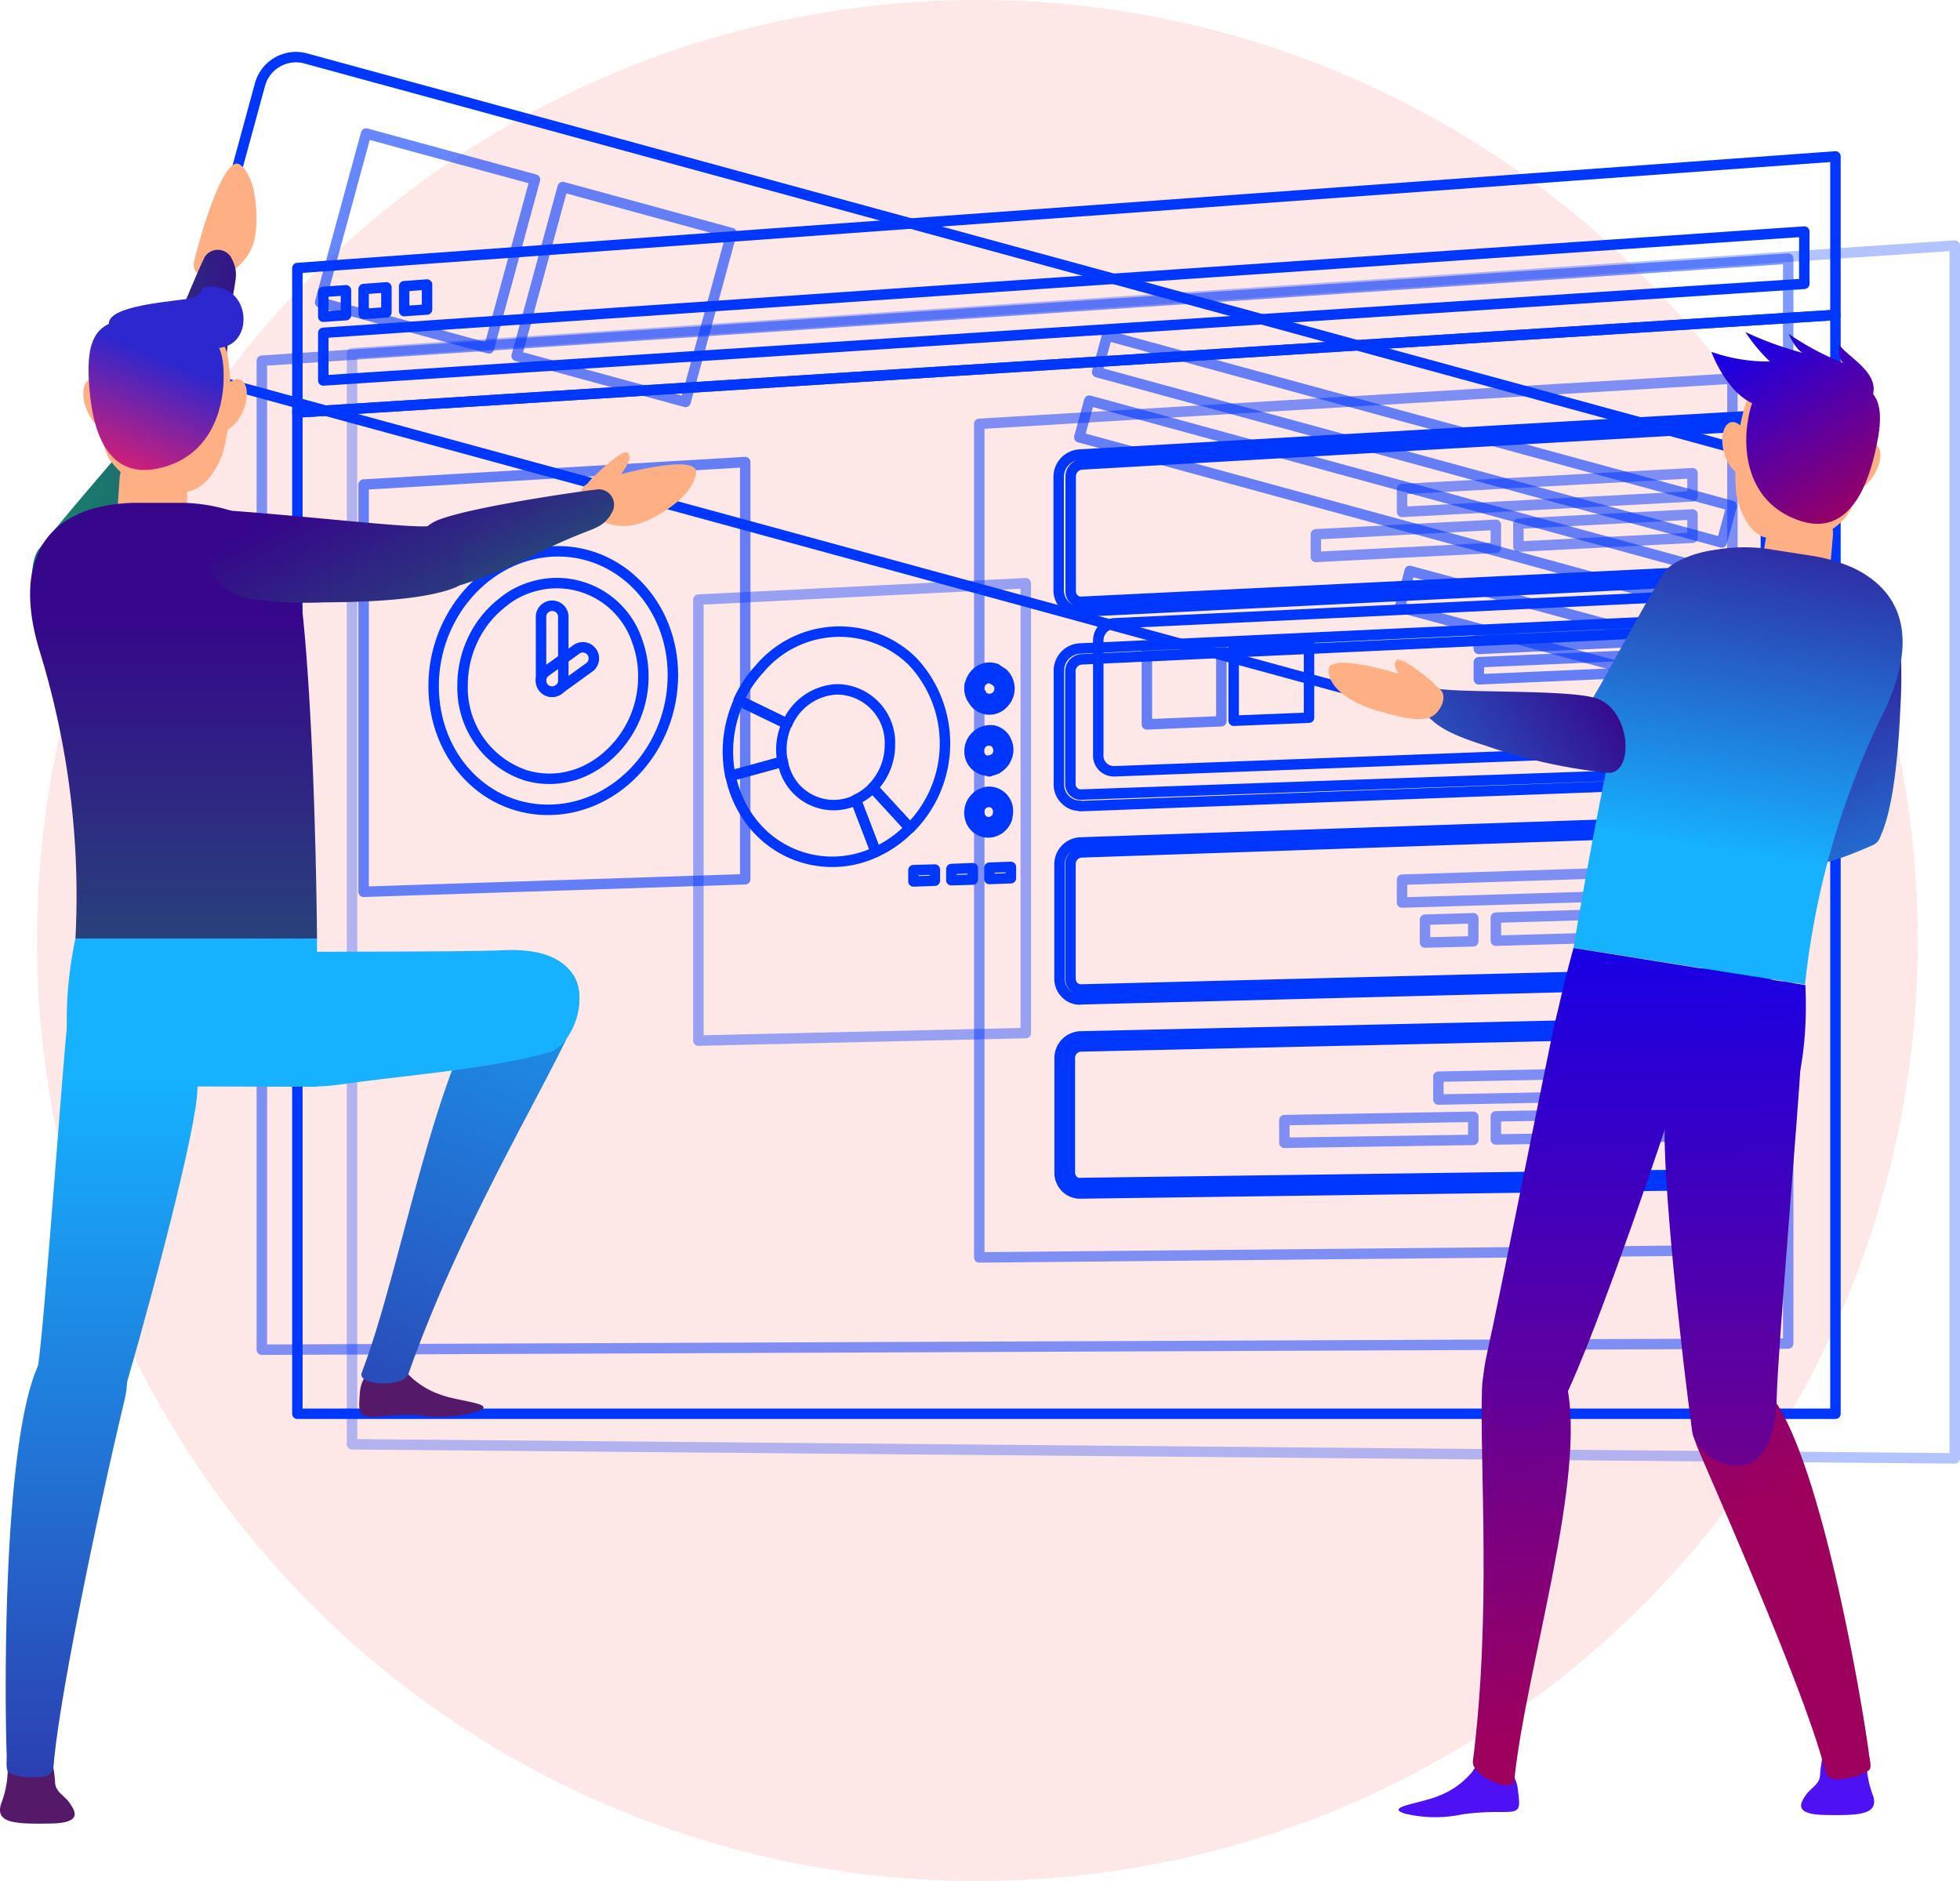 <svg xmlns="http://www.w3.org/2000/svg" xmlns:xlink="http://www.w3.org/1999/xlink" viewBox="0 0 187.58 180"><defs><style>.cls-1{fill:#ed0f0f;opacity:0.1;}.cls-2,.cls-3,.cls-4,.cls-5,.cls-6{fill:none;stroke:#0037ff;stroke-linecap:round;stroke-linejoin:round;}.cls-2{opacity:0.3;}.cls-2,.cls-4,.cls-5,.cls-6{isolation:isolate;}.cls-4{opacity:0.4;}.cls-5,.cls-7{opacity:0.6;}.cls-6{opacity:0.5;}.cls-8{fill:url(#Безымянный_градиент_2);}.cls-9{fill:url(#Безымянный_градиент_2-2);}.cls-10{fill:#4e11f4;}.cls-11{fill:#ffaf84;}.cls-12{fill:url(#Безымянный_градиент_2-3);}.cls-13{fill:url(#Безымянный_градиент_2-4);}.cls-14{fill:url(#Безымянный_градиент_11);}.cls-15{fill:url(#Безымянный_градиент_11-2);}.cls-16{fill:url(#Безымянный_градиент_11-3);}.cls-17{fill:url(#Безымянный_градиент_11-4);}.cls-18{fill:url(#Безымянный_градиент_11-5);}.cls-19{fill:url(#Безымянный_градиент_2-5);}.cls-20{fill:url(#Безымянный_градиент_11-6);}.cls-21{fill:url(#Безымянный_градиент_11-7);}.cls-22{fill:url(#Безымянный_градиент_14);}.cls-23{fill:url(#Безымянный_градиент_14-2);}.cls-24{fill:#541968;}.cls-25{fill:url(#Безымянный_градиент_14-3);}.cls-26{fill:url(#Безымянный_градиент_2-6);}.cls-27{fill:url(#Безымянный_градиент_2-7);}.cls-28{fill:url(#Безымянный_градиент_2-8);}.cls-29{fill:url(#Безымянный_градиент_2-9);}.cls-30{fill:url(#Безымянный_градиент_2-10);}.cls-31{fill:url(#Безымянный_градиент_22);}.cls-32{fill:url(#Безымянный_градиент_14-4);}.cls-33{fill:url(#Безымянный_градиент_14-5);}.cls-34{fill:url(#Безымянный_градиент_22-2);}</style><linearGradient id="Безымянный_градиент_2" x1="-347.78" y1="8259.01" x2="-328.46" y2="8224.42" gradientTransform="matrix(0.99, 0.16, 0.16, -0.99, -814.07, 8294.4)" gradientUnits="userSpaceOnUse"><stop offset="0" stop-color="#36078b"/><stop offset="1" stop-color="#16b1ff"/></linearGradient><linearGradient id="Безымянный_градиент_2-2" x1="-337.39" y1="8264.82" x2="-318.07" y2="8230.23" xlink:href="#Безымянный_градиент_2"/><linearGradient id="Безымянный_градиент_2-3" x1="-351.51" y1="8278.25" x2="-351.51" y2="8240.61" xlink:href="#Безымянный_градиент_2"/><linearGradient id="Безымянный_градиент_2-4" x1="-342.3" y1="8278.25" x2="-342.3" y2="8240.61" xlink:href="#Безымянный_градиент_2"/><linearGradient id="Безымянный_градиент_11" x1="-348.18" y1="8244.43" x2="-333.95" y2="8153.93" gradientTransform="matrix(0.99, 0.16, 0.16, -0.99, -814.07, 8294.4)" gradientUnits="userSpaceOnUse"><stop offset="0" stop-color="blue"/><stop offset="1" stop-color="#9e005d"/></linearGradient><linearGradient id="Безымянный_градиент_11-2" x1="383.44" y1="4820.76" x2="397.12" y2="4733.77" gradientTransform="matrix(0.99, -0.17, -0.17, -0.99, 571.27, 4900.62)" xlink:href="#Безымянный_градиент_11"/><linearGradient id="Безымянный_градиент_11-3" x1="-342.67" y1="8245.3" x2="-328.43" y2="8154.78" xlink:href="#Безымянный_градиент_11"/><linearGradient id="Безымянный_градиент_11-4" x1="-50.61" y1="7357.37" x2="-36.37" y2="7266.85" gradientTransform="matrix(1, 0.07, 0.07, -1, -325.38, 7436.08)" xlink:href="#Безымянный_градиент_11"/><linearGradient id="Безымянный_градиент_11-5" x1="-357.02" y1="8243.04" x2="-342.78" y2="8152.52" xlink:href="#Безымянный_градиент_11"/><linearGradient id="Безымянный_градиент_2-5" x1="-6219.31" y1="14404.55" x2="-6219.31" y2="14366.91" gradientTransform="matrix(0.57, 0.82, 0.82, -0.57, -8116.55, 13370.67)" xlink:href="#Безымянный_градиент_2"/><linearGradient id="Безымянный_градиент_11-6" x1="-350.37" y1="8292.13" x2="-334.73" y2="8273.82" xlink:href="#Безымянный_градиент_11"/><linearGradient id="Безымянный_градиент_11-7" x1="-349.04" y1="8293.18" x2="-333.46" y2="8274.94" xlink:href="#Безымянный_градиент_11"/><linearGradient id="Безымянный_градиент_14" x1="-13616.58" y1="14609.21" x2="-13616.58" y2="14574.54" gradientTransform="matrix(-0.06, 1.07, 1.01, 0.12, -15546.71, 12851.52)" gradientUnits="userSpaceOnUse"><stop offset="0" stop-color="#36078b"/><stop offset="1" stop-color="#168d68"/></linearGradient><linearGradient id="Безымянный_градиент_14-2" x1="-13518.9" y1="14639.25" x2="-13518.9" y2="14591.62" gradientTransform="matrix(-0.09, 1, 1, 0.09, -15807.24, 12254.41)" xlink:href="#Безымянный_градиент_14"/><linearGradient id="Безымянный_градиент_14-3" x1="-21136" y1="6629.41" x2="-21136" y2="6559.42" gradientTransform="translate(-21119.4 6688.53) rotate(180)" xlink:href="#Безымянный_градиент_14"/><linearGradient id="Безымянный_градиент_2-6" x1="-21137.77" y1="6485.3" x2="-21137.77" y2="6584.79" gradientTransform="translate(-21119.4 6688.53) rotate(180)" xlink:href="#Безымянный_градиент_2"/><linearGradient id="Безымянный_градиент_2-7" x1="-21125.76" y1="6485.3" x2="-21125.76" y2="6584.79" gradientTransform="translate(-21119.4 6688.53) rotate(180)" xlink:href="#Безымянный_градиент_2"/><linearGradient id="Безымянный_градиент_2-8" x1="-21130.64" y1="6485.3" x2="-21130.64" y2="6584.79" gradientTransform="translate(-21119.4 6688.53) rotate(180)" xlink:href="#Безымянный_градиент_2"/><linearGradient id="Безымянный_градиент_2-9" x1="-19655.67" y1="10103.68" x2="-19655.67" y2="10203.18" gradientTransform="matrix(-0.92, -0.38, 0.38, -0.92, -21902.15, 1995.65)" xlink:href="#Безымянный_градиент_2"/><linearGradient id="Безымянный_градиент_2-10" x1="-13932.32" y1="-5366.59" x2="-13932.32" y2="-5286.28" gradientTransform="matrix(-0.04, 1, -1, -0.04, -5786.47, 13819.02)" xlink:href="#Безымянный_градиент_2"/><linearGradient id="Безымянный_градиент_22" x1="-21083.49" y1="6694.79" x2="-21075.21" y2="6700.51" gradientTransform="translate(-21119.4 6688.53) rotate(180)" gradientUnits="userSpaceOnUse"><stop offset="0" stop-color="#2c27ce"/><stop offset="0.65" stop-color="#ef1d68"/><stop offset="1" stop-color="#efba92"/></linearGradient><linearGradient id="Безымянный_градиент_14-4" x1="45.14" y1="6644.96" x2="56.39" y2="6621.55" gradientTransform="matrix(1, 0, 0, -1, 0, 6688.53)" xlink:href="#Безымянный_градиент_14"/><linearGradient id="Безымянный_градиент_14-5" x1="29.5" y1="6640.09" x2="45.61" y2="6607.38" gradientTransform="matrix(1, 0, 0, -1, 0, 6688.53)" xlink:href="#Безымянный_градиент_14"/><linearGradient id="Безымянный_градиент_22-2" x1="15.63" y1="6654.22" x2="7.95" y2="6635.57" gradientTransform="matrix(1, 0, 0, -1, 0, 6688.53)" xlink:href="#Безымянный_градиент_22"/></defs><title>dorabotaem1</title><g id="Слой_2" data-name="Слой 2"><g id="Designed_by_Freepik" data-name="Designed by Freepik"><circle class="cls-1" cx="93.54" cy="90" r="90"/></g><g id="Objects"><g id="Слой_2-2" data-name="Слой 2"><g id="Designed_by_Freepik-2" data-name="Designed by Freepik"><polygon class="cls-2" points="187.08 23.5 187.08 139.56 33.69 138.21 33.69 33.8 187.08 23.5"/><polygon class="cls-3" points="175.66 30.14 175.66 135.29 28.46 135.29 28.46 39.47 175.66 30.14"/><polygon class="cls-4" points="66.84 99.58 98.17 98.86 98.17 55.81 66.84 57.38 66.84 99.58"/><polygon class="cls-5" points="71.32 84.14 34.8 85.34 34.8 46.37 71.32 44.22 71.32 84.14"/><path class="cls-3" d="M64.4,64.6c0,6.88-5.18,12.65-11.54,12.89S41.5,72.43,41.5,65.65,46.56,53.1,52.86,52.77,64.4,57.73,64.4,64.6Z"/><path class="cls-3" d="M61.57,64.74A10.08,10.08,0,0,1,58,72.47a9,9,0,0,1-2.11,1.34,8.62,8.62,0,0,1-1,.38l-.65.16a7.86,7.86,0,0,1-1.34.17,8,8,0,0,1-2.57-.32,8.82,8.82,0,0,1-6.06-8.62,10.2,10.2,0,0,1,.86-4.1,9.76,9.76,0,0,1,3-3.85A9.11,9.11,0,0,1,49,57a8.55,8.55,0,0,1,2.25-.94A8.11,8.11,0,0,1,61,61.4,9.62,9.62,0,0,1,61.57,64.74Z"/><path class="cls-3" d="M52.84,66.2a1.06,1.06,0,0,1-1.06-1.06h0v-6a1.07,1.07,0,1,1,2.13,0v6.06A1.06,1.06,0,0,1,52.84,66.2Z"/><path class="cls-3" d="M52.84,66.2a1.06,1.06,0,0,1-.63-1.92l2.89-2.09a1.06,1.06,0,1,1,1.23,1.72L53.44,66A1.06,1.06,0,0,1,52.84,66.2Z"/><polygon class="cls-6" points="171.14 128.57 25.06 129.16 25.06 34.52 171.14 24.75 171.14 128.57"/><path class="cls-3" d="M83.82,81.53a9.73,9.73,0,0,1-11.14-2,10.6,10.6,0,0,1-2.76-5.29l5-1.37a4.93,4.93,0,0,0,7,3.69Z"/><path class="cls-3" d="M87.33,79l-.26.26-3.55-3.88a5.91,5.91,0,0,0,1.65-4.11,5.11,5.11,0,0,0-4.91-5.3H80a5.45,5.45,0,0,0-4.65,3.28L70.7,67a11.56,11.56,0,0,1,2-3,10,10,0,0,1,14.05-1.24q.32.27.61.56A11.48,11.48,0,0,1,87.33,79Z"/><path class="cls-3" d="M74.78,71.66a5.79,5.79,0,0,0,.12,1.23l-5,1.37a11.72,11.72,0,0,1,.82-7.2l4.59,2.22A5.9,5.9,0,0,0,74.78,71.66Z"/><path class="cls-3" d="M87.08,79.22a10.74,10.74,0,0,1-3.26,2.31l-1.92-5a5.43,5.43,0,0,0,1.64-1.16Z"/><polygon class="cls-3" points="89.47 84.28 89.47 83.21 87.42 83.27 87.42 84.35 89.47 84.28"/><polygon class="cls-3" points="93.1 84.17 93.1 83.08 91.05 83.16 91.05 84.23 93.1 84.17"/><polygon class="cls-3" points="96.75 84.04 96.75 82.96 94.69 83.03 94.69 84.12 96.75 84.04"/><path class="cls-3" d="M95.33,64a1.83,1.83,0,0,0-2,.52,2.07,2.07,0,0,0-.5,1l.9.17a1,1,0,0,1,.91-.81.86.86,0,0,1,.34,0Z"/><path class="cls-3" d="M96,64.45h0l-.63.74a1,1,0,0,1,.3.7,1,1,0,0,1-.94,1,.87.87,0,0,1-.84-.5l-.82.47a1.79,1.79,0,0,0,3,.39A2,2,0,0,0,96,64.45Z"/><path class="cls-3" d="M93.7,65.93a1.08,1.08,0,0,1,0-.21l-.9-.17A2,2,0,0,0,93,66.78l.82-.47A1,1,0,0,1,93.7,65.93Z"/><path class="cls-3" d="M95.91,64.42a1.72,1.72,0,0,0-.58-.36L95,65a.86.86,0,0,1,.3.18Z"/><path class="cls-3" d="M92.93,78.54a1.77,1.77,0,0,0,1.7,1.12,1.83,1.83,0,0,0,1-.34l-.5-.8A.89.89,0,0,1,94,78.43a.94.94,0,0,1-.2-.3Z"/><path class="cls-3" d="M92.78,77.78v.06l.92-.06A1,1,0,0,1,94,77a.9.9,0,0,1,1.27,0l0,0a1,1,0,0,1,.22,1l.87.28a2,2,0,0,0,.1-.63,1.82,1.82,0,0,0-1.76-1.88h-.1A2,2,0,0,0,92.78,77.78Z"/><path class="cls-3" d="M95.29,78.38l-.16.14.5.8a2,2,0,0,0,.75-1L95.52,78A1,1,0,0,1,95.29,78.38Z"/><path class="cls-3" d="M92.78,77.84a2,2,0,0,0,.15.7l.85-.42a1,1,0,0,1-.07-.36Z"/><path class="cls-3" d="M95.37,73.56a2.06,2.06,0,0,0,1.12-1.83,1.93,1.93,0,0,0-.3-1l-.78.55a1,1,0,0,1-.12,1.23,1,1,0,0,1-.3.22Z"/><path class="cls-3" d="M94.64,73.81h.06v-1a.87.87,0,0,1-.75-.26,1,1,0,0,1,0-1.38.92.92,0,0,1,1-.27l.3-.94a1.71,1.71,0,0,0-.6-.07,2,2,0,0,0-1.86,2,1.82,1.82,0,0,0,1.78,1.86Z"/><path class="cls-3" d="M95.29,71.08l.12.16.78-.55a1.76,1.76,0,0,0-1-.75l-.3.94A.87.87,0,0,1,95.29,71.08Z"/><path class="cls-3" d="M94.7,73.75a1.81,1.81,0,0,0,.68-.18L95,72.69a.91.91,0,0,1-.33.1Z"/><polygon class="cls-3" points="175.66 30.14 28.46 39.47 28.46 25.65 175.66 14.97 175.66 30.14"/><polygon class="cls-3" points="172.68 27.16 30.94 36.41 30.94 31.85 172.68 22.16 172.68 27.16"/><polygon class="cls-3" points="33.11 30.16 30.94 30.31 30.94 27.93 33.11 27.78 33.11 30.16"/><polygon class="cls-3" points="36.98 29.89 34.8 30.04 34.8 27.66 36.98 27.5 36.98 29.89"/><polygon class="cls-3" points="40.87 29.62 38.68 29.77 38.68 27.39 40.87 27.23 40.87 29.62"/><polygon class="cls-6" points="93.72 120.33 165.8 119.64 165.8 36.23 93.72 40.56 93.72 120.33"/><path class="cls-3" d="M103.31,58.54A1.87,1.87,0,0,1,102,58a2,2,0,0,1-.68-1.45V45.64a2.14,2.14,0,0,1,2-2.14l64.3-3.69a2,2,0,0,1,2.18,1.81q0,.09,0,.18V53.17a2.23,2.23,0,0,1-2.09,2.2l-64.29,3.16Zm64.52-17.78h-.06l-64.3,3.69a1.16,1.16,0,0,0-1,1.23V56.57a1,1,0,0,0,.32.76.94.94,0,0,0,.68.26l64.3-3.13A1.23,1.23,0,0,0,169,53.24V41.8a1.06,1.06,0,0,0-.33-.78A1,1,0,0,0,167.83,40.76Z"/><path class="cls-3" d="M103.32,77.1a1.88,1.88,0,0,1-1.32-.53,2,2,0,0,1-.66-1.53V64.18a2.12,2.12,0,0,1,2-2.12l64.3-3a2,2,0,0,1,1.5.55,2,2,0,0,1,.63,1.49V72.58a2.19,2.19,0,0,1-2.09,2.18l-64.3,2.38Zm64.42-17h0l-64.3,3a1.15,1.15,0,0,0-1,1.16V75a1.06,1.06,0,0,0,.32.78,1,1,0,0,0,.69.26l64.25-2.27a1.23,1.23,0,0,0,1.17-1.23V61.15a1.08,1.08,0,0,0-.33-.79,1.06,1.06,0,0,0-.74-.3Z"/><path class="cls-3" d="M103.35,95.65a1.9,1.9,0,0,1-1.33-.54,2,2,0,0,1-.62-1.47V82.73a2.09,2.09,0,0,1,2-2.11l64.3-2.19a2.11,2.11,0,0,1,1.5.58,2.06,2.06,0,0,1,.63,1.49V91.87A2.17,2.17,0,0,1,167.71,94l-64.3,1.63Zm64.4-16.27h0l-64.3,2.19a1.12,1.12,0,0,0-1,1.15V93.64a1.07,1.07,0,0,0,.32.78,1,1,0,0,0,.69.27l64.3-1.63a1.23,1.23,0,0,0,1.16-1.23V80.48a1.1,1.1,0,0,0-.33-.8,1.08,1.08,0,0,0-.81-.3Z"/><path class="cls-3" d="M103.36,114.21a1.92,1.92,0,0,1-1.35-.55,2,2,0,0,1-.6-1.48V101.26a2.07,2.07,0,0,1,2-2.08l64.3-1.44a2.14,2.14,0,0,1,1.5.59,2.07,2.07,0,0,1,.63,1.49v11.38a2.14,2.14,0,0,1-2.11,2.14l-64.3.87Zm0-1h0l64.3-.87a1.23,1.23,0,0,0,1.16-1.23V99.82a1.12,1.12,0,0,0-.33-.8,1.23,1.23,0,0,0-.8-.32l-64.3,1.44a1.1,1.1,0,0,0-1,1.12v10.92a1.1,1.1,0,0,0,.32.79.89.89,0,0,0,.7.25Z"/><polygon class="cls-6" points="134.18 86.37 161.98 85.53 161.98 83.29 134.18 84.18 134.18 86.37"/><polygon class="cls-6" points="143.16 90.02 161.98 89.49 161.98 87.26 143.16 87.81 143.16 90.02"/><polygon class="cls-6" points="136.38 90.2 141 90.08 141 87.87 136.38 88.01 136.38 90.2"/><polygon class="cls-6" points="134.18 48.99 161.98 47.5 161.98 45.28 134.18 46.8 134.18 48.99"/><polygon class="cls-6" points="145.32 52.31 161.98 51.46 161.98 49.23 145.32 50.11 145.32 52.31"/><polygon class="cls-6" points="125.93 53.3 143.16 52.42 143.16 50.22 125.93 51.13 125.93 53.3"/><polygon class="cls-6" points="150.76 104.98 161.98 104.77 161.98 102.54 150.76 102.77 150.76 104.98"/><polygon class="cls-6" points="137.66 105.22 148.7 105.01 148.7 102.81 137.66 103.03 137.66 105.22"/><polygon class="cls-6" points="143.16 109.04 161.98 108.73 161.98 106.5 143.16 106.83 143.16 109.04"/><polygon class="cls-6" points="122.92 109.36 141 109.08 141 106.87 122.92 107.19 122.92 109.36"/><path class="cls-3" d="M106.62,73.81l64.57-2.46a1.72,1.72,0,0,0,1.64-1.7V58.19a1.55,1.55,0,0,0-1.49-1.61h-.15l-64.57,3.07a1.64,1.64,0,0,0-1.51,1.65V72.23a1.48,1.48,0,0,0,1.38,1.57Z"/><g class="cls-7"><polygon class="cls-3" points="141.53 62.1 169.31 60.84 169.31 59.18 141.53 60.46 141.53 62.1"/><polygon class="cls-3" points="141.53 65.01 169.31 63.8 169.31 62.14 141.53 63.37 141.53 65.01"/><polygon class="cls-3" points="156.87 67.27 169.31 66.75 169.31 65.09 156.87 65.62 156.87 67.27"/></g><polygon class="cls-3" points="118.07 68.97 125.28 68.68 125.28 61.21 118.07 61.53 118.07 68.97"/><polygon class="cls-5" points="109.76 69.32 116.89 69.02 116.89 61.6 109.76 61.92 109.76 69.32"/><path class="cls-3" d="M20.87,36.49,162.71,75.17a3.58,3.58,0,0,0,4.4-2.46l6.54-24a3.57,3.57,0,0,0-2.46-4.4L29.29,5.6a3.57,3.57,0,0,0-4.4,2.46l-6.54,24A3.58,3.58,0,0,0,20.87,36.49Z"/><g class="cls-7"><rect class="cls-3" x="133.55" y="11.03" width="3.63" height="61.96" transform="translate(59.23 161.56) rotate(-74.75)"/><rect class="cls-3" x="131.85" y="17.26" width="3.63" height="61.96" transform="translate(51.96 164.51) rotate(-74.75)"/><rect class="cls-3" x="145.84" y="46.29" width="3.61" height="27.32" transform="translate(51.18 186.79) rotate(-74.85)"/></g><rect class="cls-5" x="51.35" y="19.81" width="16.75" height="16.75" transform="translate(16.83 78.39) rotate(-74.75)"/><rect class="cls-5" x="32.54" y="14.68" width="16.75" height="16.75" transform="translate(7.91 56.47) rotate(-74.75)"/><path class="cls-8" d="M160.22,83.1c1.64.84,3.18.54,7.51.28,6.23-.37,7.7-.86,11.41-2.46,2.46-1-.57-6.16-4.1-5.73-3,.41-12.74,5.39-14.57,5.64A1.15,1.15,0,0,0,160.22,83.1Z"/><path class="cls-9" d="M179.92,80.12c.64-1.29,1.6-4.4,1.95-12.31a50.49,50.49,0,0,0-.18-8.35c-.25-2.64-2.77-3.69-4-3.07-2,1-4,3.69-4,5.12.27,7.83.95,13.84.68,15.75C174,80.08,179.17,81.64,179.92,80.12Z"/><path class="cls-10" d="M174.46,168a12,12,0,0,0-.28,2c-.14.82-.91,1.12-1.37,1.8s-1.23,1.82,1.79,1.88c3.29.06,5.22,0,4.67-1.82a9.1,9.1,0,0,1-.63-3.16,1.93,1.93,0,0,0-.37-1.54C177.88,166.85,174.94,166.16,174.46,168Z"/><path class="cls-10" d="M140.94,169.5a7.66,7.66,0,0,1-3.19,2.33c-1.7.74-5.32,1.07-3.31,1.72a12.46,12.46,0,0,0,5.53.07,24.77,24.77,0,0,1,3.69-.22c1.85,0,1.86-.12,1.61-2.13C145,168.52,141.76,167.93,140.94,169.5Z"/><path class="cls-11" d="M178.31,45c-.95,3.62-1.23,4.42-3,5.68s-4.4,1.08-6.16.8-2.77-2.77-3-4.38a23,23,0,0,1,1-8.73,6,6,0,0,1,6.16-3.69C175.88,35.13,180.61,36.18,178.31,45Z"/><path class="cls-12" d="M154.56,73.81c1.23-.75,3.69-2.84,8.24-9.3a50.31,50.31,0,0,0,4.33-7.14c1.23-2.35-.34-4.61-1.74-4.74-2.23-.22-5.39,1-6.16,2.18-4,6.75-6.65,12.18-7.91,13.64C149.56,70.6,153.06,74.71,154.56,73.81Z"/><path class="cls-11" d="M175.42,51.23c-.1,1.23-.23,2.77-.41,4.12a3.56,3.56,0,0,1-3.62,3.08h-.21c-1.59-.25-3.24-2-2.84-3.56.26-1,.46-2.06.6-3a4.19,4.19,0,0,1,3.36-3.45h0a2.64,2.64,0,0,1,3.12,2.77Z"/><path class="cls-13" d="M180.3,68.11a77.34,77.34,0,0,0-7.55,26.1l-22.16-3.5s3.4-20.81,6.69-32a8.62,8.62,0,0,1,5.63-5.82,16.19,16.19,0,0,1,6.16-.38l4.11.64a15.79,15.79,0,0,1,4.26,1.23C183.22,57.22,182.9,62.73,180.3,68.11Z"/><path class="cls-14" d="M170.55,107.81s2.66-4.37,2.23-13.54l-22.19-3.55a128.06,128.06,0,0,0-2.94,13.48Z"/><path class="cls-15" d="M162.59,138.84c-3-6.93,4.17-9.44,7.39-4.61,4.54,6.85,8.26,28.81,8.88,33.55.07.63.32,1.37,0,1.63a4.81,4.81,0,0,1-2.29.78c-.84.11-1.65.26-1.9-.75C173,162.64,165.48,145.55,162.59,138.84Z"/><path class="cls-16" d="M159.35,107.06c.63-9.12,5.29-15.55,10.4-11.7,2.15,1.63,2.62,4.26,2.56,6.66s-2.17,27.15-2.27,31.67c-.2,10.18-7.66,6.27-8.08,3.36C160.94,129.74,159,112,159.35,107.06Z"/><path class="cls-17" d="M144.92,170.42c1.07-10.68,7-29.07,5-38-1.23-5.66-7.88-6.3-8.09.53-.22,7.31.92,21.59-.87,35.61C140.82,169.94,144.78,171.66,144.92,170.42Z"/><path class="cls-18" d="M149.36,134.59c-1.31,2.62-9.33,4.63-7-5.28,1-4.4,5.84-28.83,6.39-31.16s1.5-5.74,2.76-6c6.28-1.23,10.93,6.75,8,15.39C157.59,113.34,152.12,129.22,149.36,134.59Z"/><ellipse class="cls-11" cx="166.24" cy="42.86" rx="1.32" ry="2.52" transform="translate(-5.4 39.36) rotate(-13.29)"/><ellipse class="cls-11" cx="178.25" cy="44.73" rx="2.52" ry="1.32" transform="translate(47.78 174.16) rotate(-58.86)"/><path class="cls-19" d="M136,67.77c1.15,1.45,2.07,2.29,6.16,3.58a52,52,0,0,0,11.67,2.6c2.64.21,2.29-6.1-1.11-7.14-2.88-.89-13.83-.43-15.59-1C136,65.46,135.07,66.58,136,67.77Z"/><path class="cls-11" d="M137.53,65.76c-1.06-.55-10.29-3.69-10.37-1.67-.09,2.27,3.63,3.69,4.93,4,2.46.69,4.42,1.17,5.41.12C138.14,67.48,138.54,66.29,137.53,65.76Z"/><path class="cls-11" d="M137,65.19c-.42-.36-2.93-2.46-3.36-2-.65.68.92,2.13,2,3.1.57.53,1.67.86,2,.36S137.64,65.82,137,65.19Z"/><path class="cls-20" d="M170.58,36c-2.34.95-3,2-3.36,4.65s.06,7.33,4.77,9.09,6.6-2.87,7.39-6.16,1-5.79-1.34-6.77C174.54,35.37,172,35.43,170.58,36Z"/><path class="cls-21" d="M179.31,37.38c.17-2.07-2.92-3.51-3.29-4.47,0,0-.18,1.4.39,1.82a26.23,26.23,0,0,1-5.23-2.78s.62,1.45,1.35,1.82a32.52,32.52,0,0,1-5.5-2,16.57,16.57,0,0,0,2.35,2.82,16.12,16.12,0,0,1-5.59-.92s1.66,4.68,4.93,5.25S179,41.16,179.31,37.38Z"/><path class="cls-11" d="M18.57,25.06c.26-1.23,2.76-10.56,4.43-9.28s1.66,5.34,1.44,6.65a4.93,4.93,0,0,1-3.87,4.17C19.53,26.68,18.32,26.21,18.57,25.06Z"/><path class="cls-22" d="M22.23,24.84c.78,1.7.07,2-.36,6.77a48.08,48.08,0,0,1-2.15,12c-.89,2.46-6.16-.62-5.64-4.22.42-3.05,4.68-13.13,5.5-14.78a1.48,1.48,0,0,1,2.65.26Z"/><path class="cls-23" d="M20.23,41.19c-.27,1.45-1.39,4.59-6,11.28A51.89,51.89,0,0,1,9,59.22c-1.82,2-4.54,1.33-5.18,0-1-2.06-1-5.54-.12-6.65,5-6.23,9.3-10.77,10.23-12.49C15.32,37.55,20.55,39.47,20.23,41.19Z"/><path class="cls-24" d="M5,168.62a12.31,12.31,0,0,1,.28,2.09c.14.85.94,1.15,1.4,1.85S8,174.44,4.89,174.5c-3.37.06-5.37,0-4.79-1.87a9.38,9.38,0,0,0,.64-3.24,2,2,0,0,1,.38-1.58C1.52,167.49,4.54,166.84,5,168.62Z"/><path class="cls-24" d="M38.82,131.25a7.84,7.84,0,0,0,3.39,2.23c1.79.66,5.5.84,3.48,1.6a12.81,12.81,0,0,1-5.66.34,27.22,27.22,0,0,0-3.84.16c-1.88.07-1.91-.22-1.75-2.29C34.65,130.45,37.9,129.69,38.82,131.25Z"/><path class="cls-11" d="M9.45,39c.38,3.83.49,4.67,2.17,6.24s4.29,1.8,6.1,1.8,3.25-2.36,3.69-4a23.58,23.58,0,0,0,.38-9,6.16,6.16,0,0,0-5.6-4.7C13.48,29.37,8.52,29.69,9.45,39Z"/><path class="cls-11" d="M11.45,45.77c-.1,1.33-.2,2.86-.25,4.25a3.69,3.69,0,0,0,3.19,3.69h.21c1.65,0,3.6-1.49,3.45-3.15-.1-1.07-.14-2.15-.14-3.12a4.3,4.3,0,0,0-2.87-4h0a2.7,2.7,0,0,0-3.6,2.36Z"/><path class="cls-25" d="M3.74,62.13A79.37,79.37,0,0,1,7.22,89.82H30.34s-.14-21.67-1.65-33.53a8.88,8.88,0,0,0-4.93-6.8,16.6,16.6,0,0,0-6.16-1.37H13.35a16.18,16.18,0,0,0-4.51.57C2.53,50.61,2,56.28,3.74,62.13Z"/><path class="cls-26" d="M7.31,103.94s-2-4.85-.1-14.12H30.34V104Z"/><path class="cls-27" d="M11.88,134.15c1.85-7.52-5.84-8.85-8.26-3.41C.19,138.43.46,163.06.64,168c0,.64-.09,1.44.23,1.66a4.93,4.93,0,0,0,2.46.39c.86,0,1.71,0,1.8-1.08C5.7,161.83,10.09,141.53,11.88,134.15Z"/><path class="cls-28" d="M18.84,105c.81-9.35-2.89-16.61-8.69-13.54-2.46,1.29-3.34,3.9-3.69,6.34s-2.13,27.89-2.76,32.48c-1.42,10.37,6.76,7.57,7.65,4.69C13.57,127.72,18.35,110,18.84,105Z"/><path class="cls-29" d="M34.61,131.38c3.94-10.29,7-29.91,12.9-37.17,3.77-4.62,10.13-2.15,7.18,4.21-3.16,6.81-10.8,19.38-15.61,33.07C38.6,132.83,34.17,132.58,34.61,131.38Z"/><path class="cls-30" d="M52.6,100.69c2.89-.8,6.16-10.22-4.33-9.76-4.63.2-20.93.1-23.4.2s-6.08.39-6.58,1.61c-2.46,6.1,4.67,12.31,14,11.08C38.46,102.91,46.61,102.37,52.6,100.69Z"/><ellipse class="cls-11" cx="22.03" cy="38.75" rx="2.59" ry="1.35" transform="translate(-22.17 44.48) rotate(-67.77)"/><ellipse class="cls-11" cx="9.56" cy="38.73" rx="1.35" ry="2.59" transform="translate(-13.94 6.49) rotate(-22.23)"/><path class="cls-31" d="M10.63,31.5c1.49,2.23,8.69,2.46,11.08,1.61s2.19-5.37-1.23-5.68c-1.9,0-.52.44-2.06,1.07C17.61,28.82,9,29.13,10.63,31.5Z"/><path class="cls-11" d="M56.37,46.24c1.16-.41,10.47-3.12,10.24-1-.25,2.31-3.69,4.2-4.93,4.68a4.93,4.93,0,0,1-5.58-1.15C55.48,48,55.26,46.62,56.37,46.24Z"/><path class="cls-11" d="M56.78,45.66c.41-.39,2.81-2.75,3.28-2.33.71.64-.78,2.25-1.76,3.34-.53.58-1.65,1-2.07.52S56.12,46.3,56.78,45.66Z"/><path class="cls-32" d="M58.46,49.26c-1.06,1.54-1.67,1.11-6,3.2a48,48,0,0,1-11.35,4.36c-2.62.54-2.65-5.57.69-7,2.83-1.23,13.66-2.81,15.51-3a1.48,1.48,0,0,1,1.13,2.41Z"/><path class="cls-33" d="M43.73,56.15c-1.35.6-4.57,1.47-12.67,1.49A38.26,38.26,0,0,1,24,57.31a5.39,5.39,0,0,1-4.48-4.43c.06-2.35,1.23-4.11,2.68-4,8,.59,16.89,1.66,18.85,1.47C43.93,50,45.33,55.44,43.73,56.15Z"/><path class="cls-34" d="M18.73,31.11c2.22,1.34,2.73,2.46,2.67,5.26s-1.23,7.39-6.28,8.46-6.24-4-6.54-7.39-.11-6,2.46-6.66C14.8,29.83,17.39,30.3,18.73,31.11Z"/></g></g></g></g></svg>